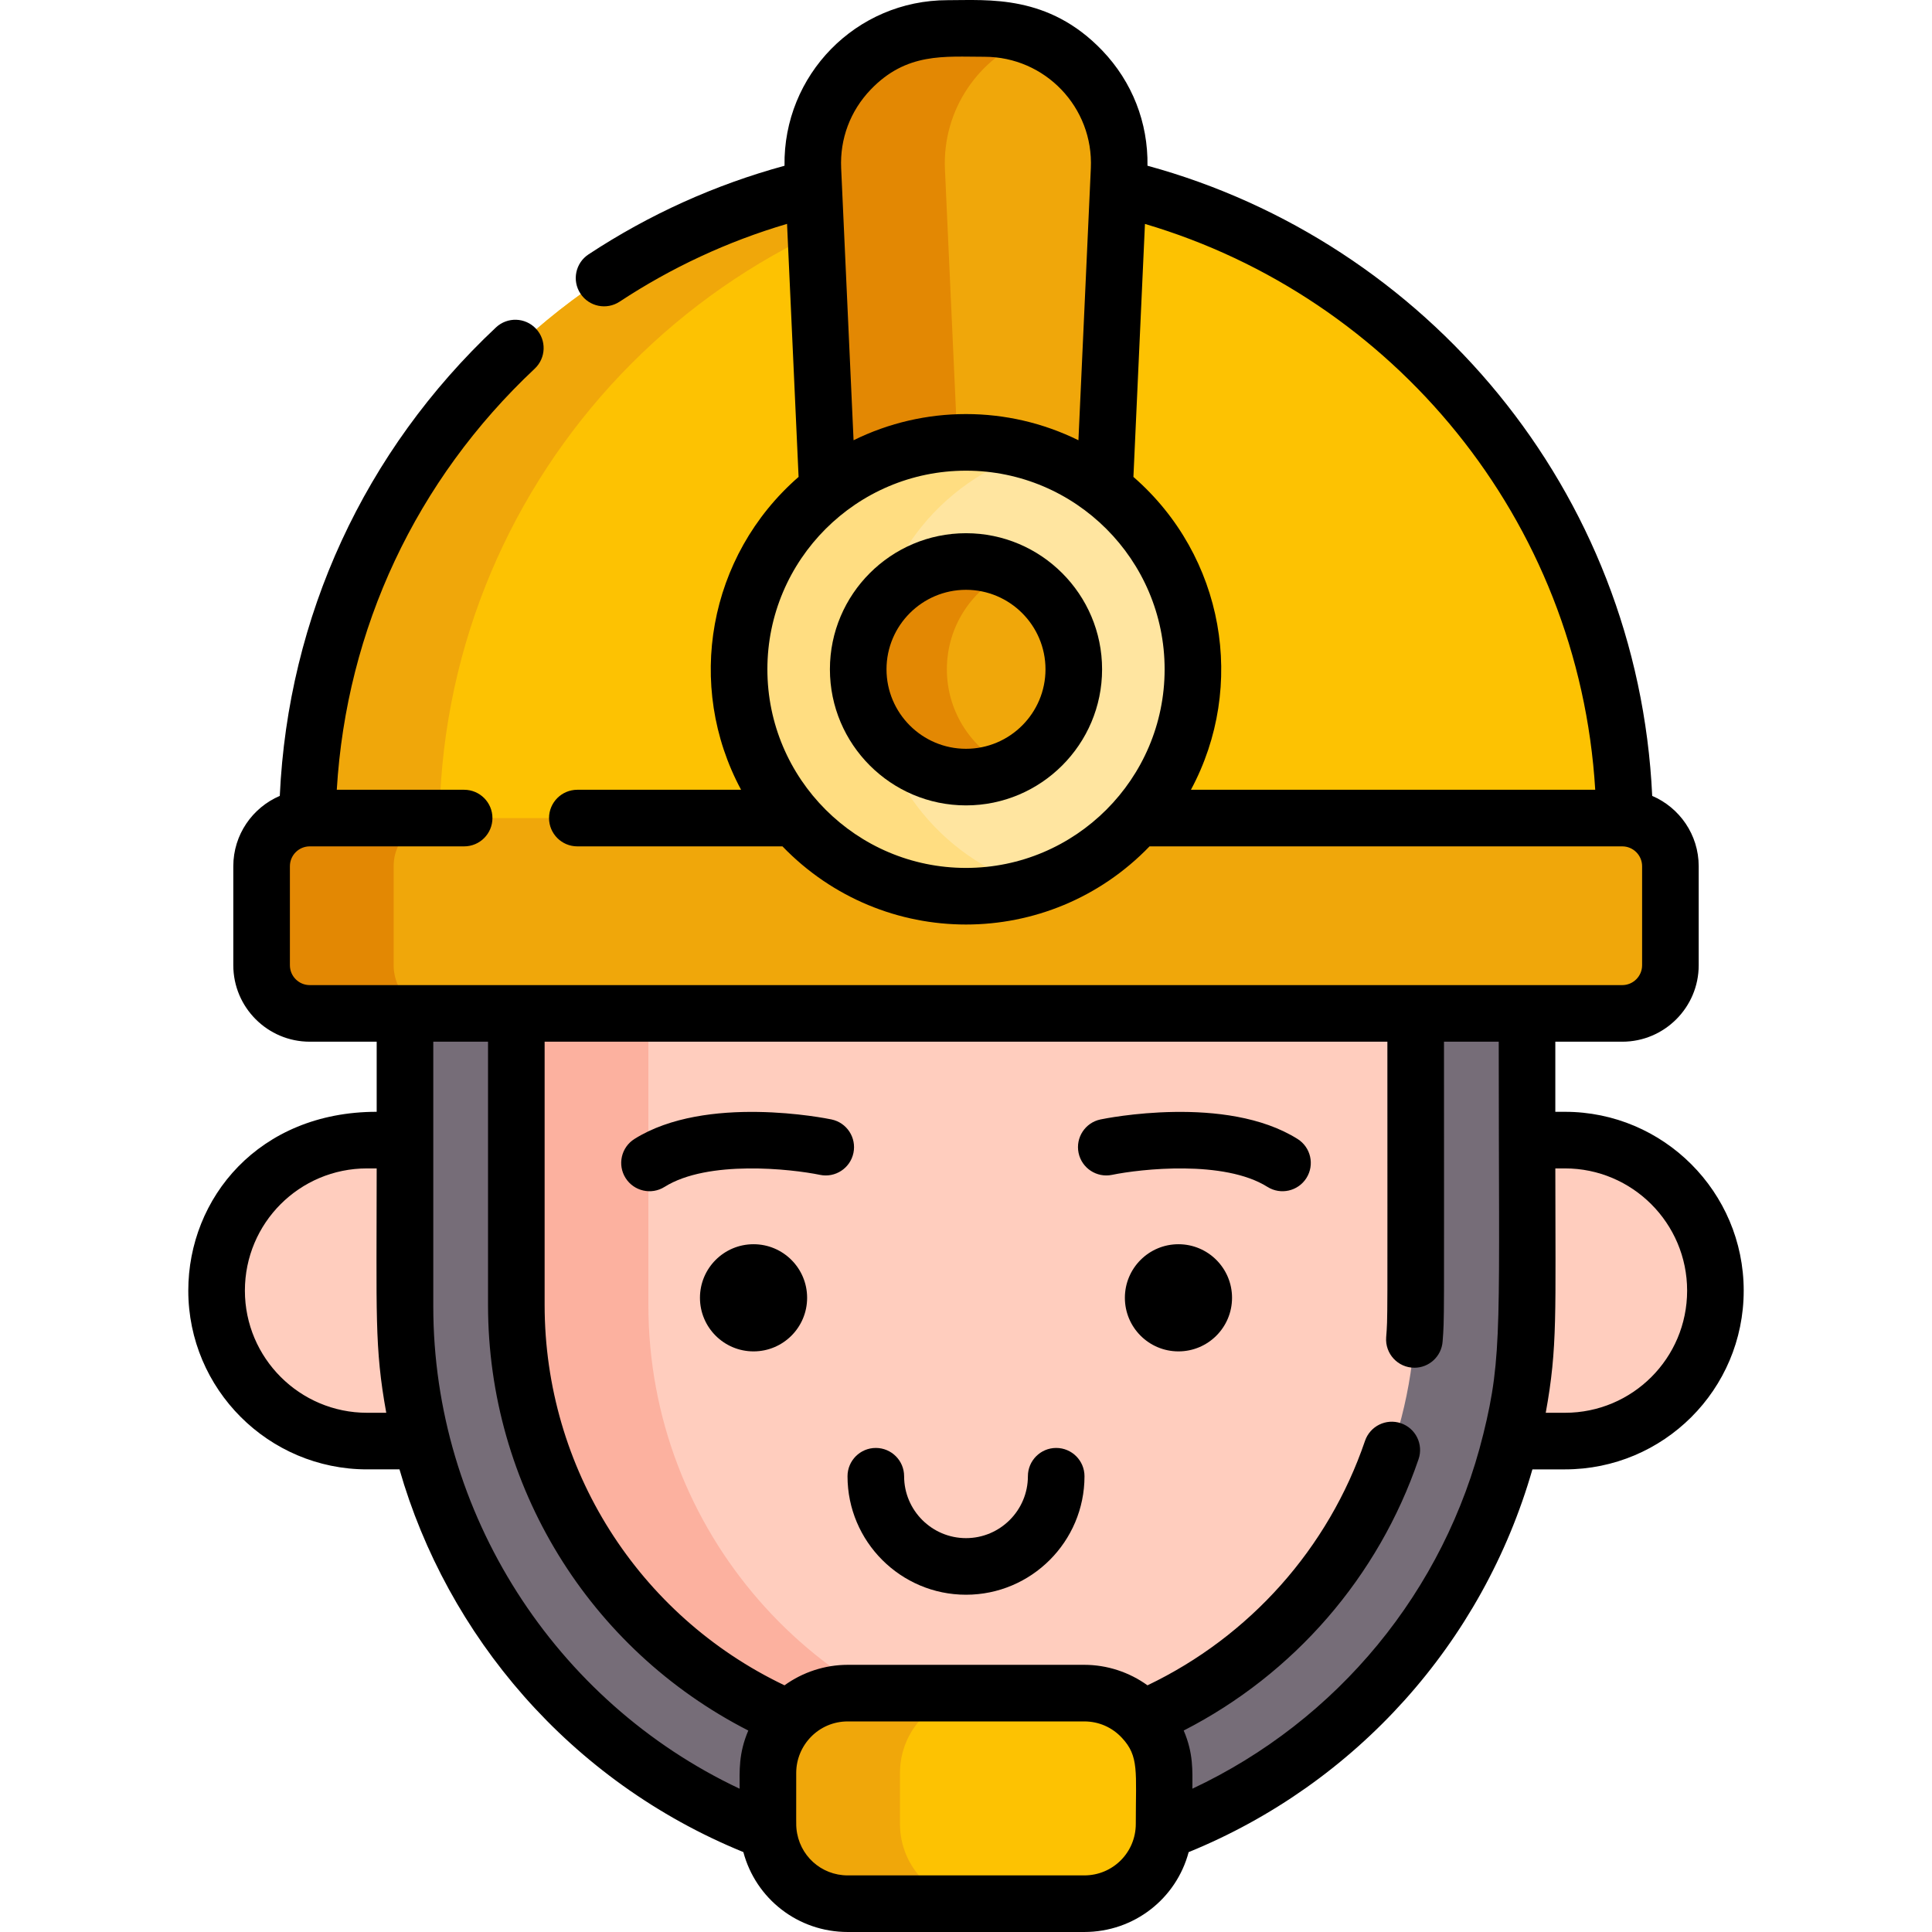 <svg id="Layer_1" enable-background="new 0 0 512 512" height="512" viewBox="0 0 512 512" width="512" xmlns="http://www.w3.org/2000/svg"><g><path d="m414.724 381.906h-317.448c-22.027 0-39.883-17.856-39.883-39.883 0-22.027 17.856-39.883 39.883-39.883h317.447c22.027 0 39.883 17.856 39.883 39.883 0 22.027-17.856 39.883-39.882 39.883z" fill="#ffcdbe"/><path d="m256 494.884c-82.109 0-148.672-66.563-148.672-148.672v-152.49h297.344v152.49c0 82.11-66.563 148.672-148.672 148.672z" fill="#766d78"/><path d="m256 465.004c-65.816 0-119.171-53.354-119.171-119.171v-122.23h238.341v122.231c.001 65.816-53.354 119.17-119.17 119.17z" fill="#ffcdbe"/><path d="m273.498 463.724c-5.71.84-11.549 1.28-17.498 1.28-65.814 0-119.169-53.355-119.169-119.169v-122.228h34.997v122.229c0 59.864 44.156 109.429 101.67 117.888z" fill="#fcb19f"/><path d="m287.342 504.501h-62.684c-11.683 0-21.155-9.471-21.155-21.155v-13.491c0-11.683 9.471-21.155 21.155-21.155h62.684c11.683 0 21.155 9.471 21.155 21.155v13.491c0 11.683-9.472 21.155-21.155 21.155z" fill="#fdc202"/><path d="m259.66 504.501h-34.997c-11.689 0-21.158-9.469-21.158-21.158v-13.489c0-11.679 9.469-21.158 21.158-21.158h34.997c-11.689 0-21.158 9.479-21.158 21.158v13.489c0 11.689 9.469 21.158 21.158 21.158z" fill="#f0a70a"/><path d="m430.561 239.927h-349.122v-20.375c0-96.407 78.153-174.56 174.56-174.56 96.407 0 174.56 78.153 174.56 174.56v20.375z" fill="#fdc202"/><g fill="#f0a70a"><path d="m256 185.962c-19.102 0-34.826-15.023-35.696-34.106l-4.877-106.949c-.928-20.353 15.322-37.361 35.696-37.361h9.753c20.374 0 36.624 17.008 35.696 37.361l-4.877 106.949c-.869 19.082-16.593 34.106-35.695 34.106z"/><path d="m429.918 268.561h-347.836c-7.046 0-12.757-5.712-12.757-12.757v-26.248c0-7.046 5.712-12.757 12.757-12.757h347.836c7.046 0 12.757 5.712 12.757 12.757v26.248c0 7.046-5.711 12.757-12.757 12.757z"/><path d="m273.498 45.863c-88.192 8.769-157.066 83.192-157.066 173.694v20.368h-34.996v-20.368c0-96.411 78.153-174.564 174.564-174.564 5.909 0 11.739.29 17.498.87z"/></g><path d="m117.083 268.562h-34.997c-7.049 0-12.759-5.709-12.759-12.759v-26.248c0-7.049 5.709-12.759 12.759-12.759h34.997c-7.049 0-12.759 5.709-12.759 12.759v26.248c0 7.05 5.709 12.759 12.759 12.759z" fill="#e38803"/><path d="m273.498 181.39c-5.18 2.91-11.159 4.57-17.498 4.57-19.098 0-34.827-15.019-35.697-34.107l-4.88-106.95c-.92-20.348 15.329-37.356 35.697-37.356h9.759c4.45 0 8.699.81 12.619 2.29-14.029 5.3-23.798 19.158-23.078 35.067l4.88 106.95c.58 12.748 7.789 23.677 18.198 29.536z" fill="#e38803"/><circle cx="256" cy="177.371" fill="#ffe5a0" r="60.137"/><path d="m273.498 234.916c-5.539 1.69-11.409 2.59-17.498 2.59-33.217 0-60.134-26.917-60.134-60.134s26.918-60.135 60.134-60.135c6.089 0 11.959.9 17.498 2.59-24.678 7.489-42.636 30.417-42.636 57.545 0 27.126 17.959 50.054 42.636 57.544z" fill="#ffdd81"/><circle cx="256" cy="177.371" fill="#f0a70a" r="28.565"/><path d="m267.749 203.408c-3.58 1.63-7.559 2.53-11.749 2.53-15.779 0-28.567-12.789-28.567-28.567 0-15.779 12.789-28.567 28.567-28.567 4.19 0 8.169.9 11.749 2.53-9.919 4.47-16.818 14.449-16.818 26.038-.001 11.588 6.899 21.567 16.818 26.036z" fill="#e38803"/><g><path d="m414.726 294.64h-2.55v-18.578h17.739c11.17 0 20.258-9.088 20.258-20.258v-26.248c0-8.354-5.085-15.541-12.321-18.635-3.792-81.164-60.178-146.909-133.757-167.003.178-11.421-4.035-22.212-11.967-30.51-14.268-14.927-30.241-13.361-41.007-13.361-24.308 0-43.59 19.879-43.215 43.88-18.442 5.033-35.894 12.914-51.949 23.491-3.459 2.279-4.416 6.93-2.137 10.388 2.276 3.455 6.924 4.418 10.388 2.137 13.772-9.073 28.663-15.982 44.367-20.617l3.059 67.058c-24.01 20.92-30.075 55.329-15.241 82.913h-43.394c-4.142 0-7.499 3.358-7.499 7.499s3.358 7.499 7.499 7.499h54.361c26.659 27.624 70.638 27.607 97.281 0h125.274c2.9 0 5.259 2.359 5.259 5.259v26.248c0 2.9-2.359 5.26-5.259 5.26h-347.829c-2.9 0-5.259-2.36-5.259-5.26v-26.248c0-2.9 2.359-5.259 5.259-5.259h40.916c4.142 0 7.499-3.358 7.499-7.499s-3.358-7.499-7.499-7.499h-33.752c2.559-42.698 21.004-82.083 52.45-111.59 3.021-2.834 3.172-7.58.337-10.601-2.835-3.02-7.58-3.171-10.601-.337-34.89 32.74-55.093 76.641-57.29 124.152-7.235 3.094-12.318 10.28-12.318 18.634v26.248c0 11.17 9.088 20.258 20.258 20.258h17.739v18.578c-31.263 0-49.926 22.902-49.926 47.385 0 26.123 21.252 47.376 47.376 47.376h8.594c12.612 43.951 45.045 82.624 91.128 101.42 3.293 12.354 14.453 21.18 27.666 21.18h62.674c13.223 0 24.39-8.84 27.67-21.165 44.375-18.109 77.923-55.508 91.098-101.434h8.621c26.116 0 47.376-21.108 47.376-47.376-.001-26.128-21.253-47.385-47.376-47.385zm-184.012-270.868c9.517-9.957 19.64-8.726 30.165-8.726 16.114 0 28.933 13.426 28.205 29.512-.327 7.177-2.961 64.91-3.289 72.113-18.767-9.25-40.814-9.254-59.591 0-.333-7.298-2.936-64.36-3.289-72.107-.351-7.779 2.418-15.163 7.799-20.792zm25.286 206.236c-29.024 0-52.637-23.613-52.637-52.637s23.613-52.637 52.637-52.637 52.637 23.613 52.637 52.637-23.613 52.637-52.637 52.637zm59.607-20.71c14.772-27.467 8.871-61.904-15.241-82.913l3.058-67.042c65.601 19.379 114.978 78.133 119.326 149.955zm-218.333 165.105c-17.853 0-32.377-14.525-32.377-32.377 0-17.897 14.466-32.387 32.377-32.387h2.55c0 38.709-.629 47.356 2.538 64.764zm98.732 99.625c-48.979-23.063-81.182-73.096-81.182-127.812v-70.154h14.508v69.773c0 47.865 26.803 91.219 68.975 112.777-2.613 6.113-2.301 10.651-2.301 15.416zm104.99 9.314c0 7.566-6.059 13.659-13.659 13.659h-62.674c-7.075 0-12.918-5.303-13.599-12.396-.096-.924-.06-.86-.06-14.751 0-7.359 5.946-13.659 13.659-13.659h62.674c3.834 0 7.378 1.545 9.998 4.369 4.565 4.888 3.661 8.932 3.661 22.778zm92.079-103.234c-10.225 41.5-38.678 75.893-77.081 93.914 0-4.755.313-9.297-2.3-15.413 29.176-14.941 51.62-40.735 62.24-71.921 1.335-3.921-.761-8.181-4.681-9.517-3.922-1.336-8.181.761-9.517 4.681-9.695 28.47-30.57 51.843-57.641 64.774-4.841-3.491-10.714-5.43-16.759-5.43h-62.674c-6.05 0-11.928 1.942-16.764 5.431-38.767-18.497-63.569-57.559-63.569-100.792v-69.773h223.34c0 76.577.112 72.599-.323 78.337-.329 4.343 3.103 8.066 7.486 8.066 3.885 0 7.172-2.996 7.47-6.934.496-6.558.366-3.352.366-79.468h14.508c.001 75.029 1.1 83.041-4.101 104.045zm21.651-5.705h-5.093c3.175-17.384 2.543-26.124 2.543-64.764h2.55c17.853 0 32.377 14.528 32.377 32.387 0 17.921-14.498 32.377-32.377 32.377z"/><path d="m256 141.307c-19.886 0-36.065 16.179-36.065 36.065s16.179 36.065 36.065 36.065 36.065-16.179 36.065-36.065-16.179-36.065-36.065-36.065zm0 57.13c-11.616 0-21.066-9.45-21.066-21.066s9.45-21.066 21.066-21.066 21.066 9.45 21.066 21.066-9.45 21.066-21.066 21.066z"/><path d="m279.902 383.719c-4.142 0-7.499 3.358-7.499 7.499 0 9.044-7.358 16.402-16.402 16.402s-16.402-7.358-16.402-16.402c0-4.142-3.358-7.499-7.499-7.499s-7.499 3.358-7.499 7.499c0 17.314 14.087 31.401 31.401 31.401s31.401-14.087 31.401-31.401c-.002-4.141-3.36-7.499-7.501-7.499z"/><circle cx="312.304" cy="343.932" r="14.199"/><path d="m343.867 301.839c-18.967-11.925-50.876-5.455-52.226-5.174-4.051.845-6.649 4.811-5.809 8.864.84 4.052 4.816 6.659 8.862 5.821 7.566-1.561 29.711-4.03 41.189 3.186 3.509 2.206 8.138 1.147 10.34-2.357 2.206-3.506 1.15-8.135-2.356-10.34z"/><circle cx="199.696" cy="343.932" r="14.199"/><path d="m220.359 296.665c-1.349-.28-33.259-6.751-52.226 5.174-3.506 2.204-4.562 6.834-2.357 10.34 2.203 3.505 6.832 4.562 10.34 2.357 11.478-7.217 33.623-4.748 41.189-3.186 4.049.841 8.02-1.761 8.864-5.812.846-4.055-1.756-8.027-5.81-8.873z"/></g></g></svg>